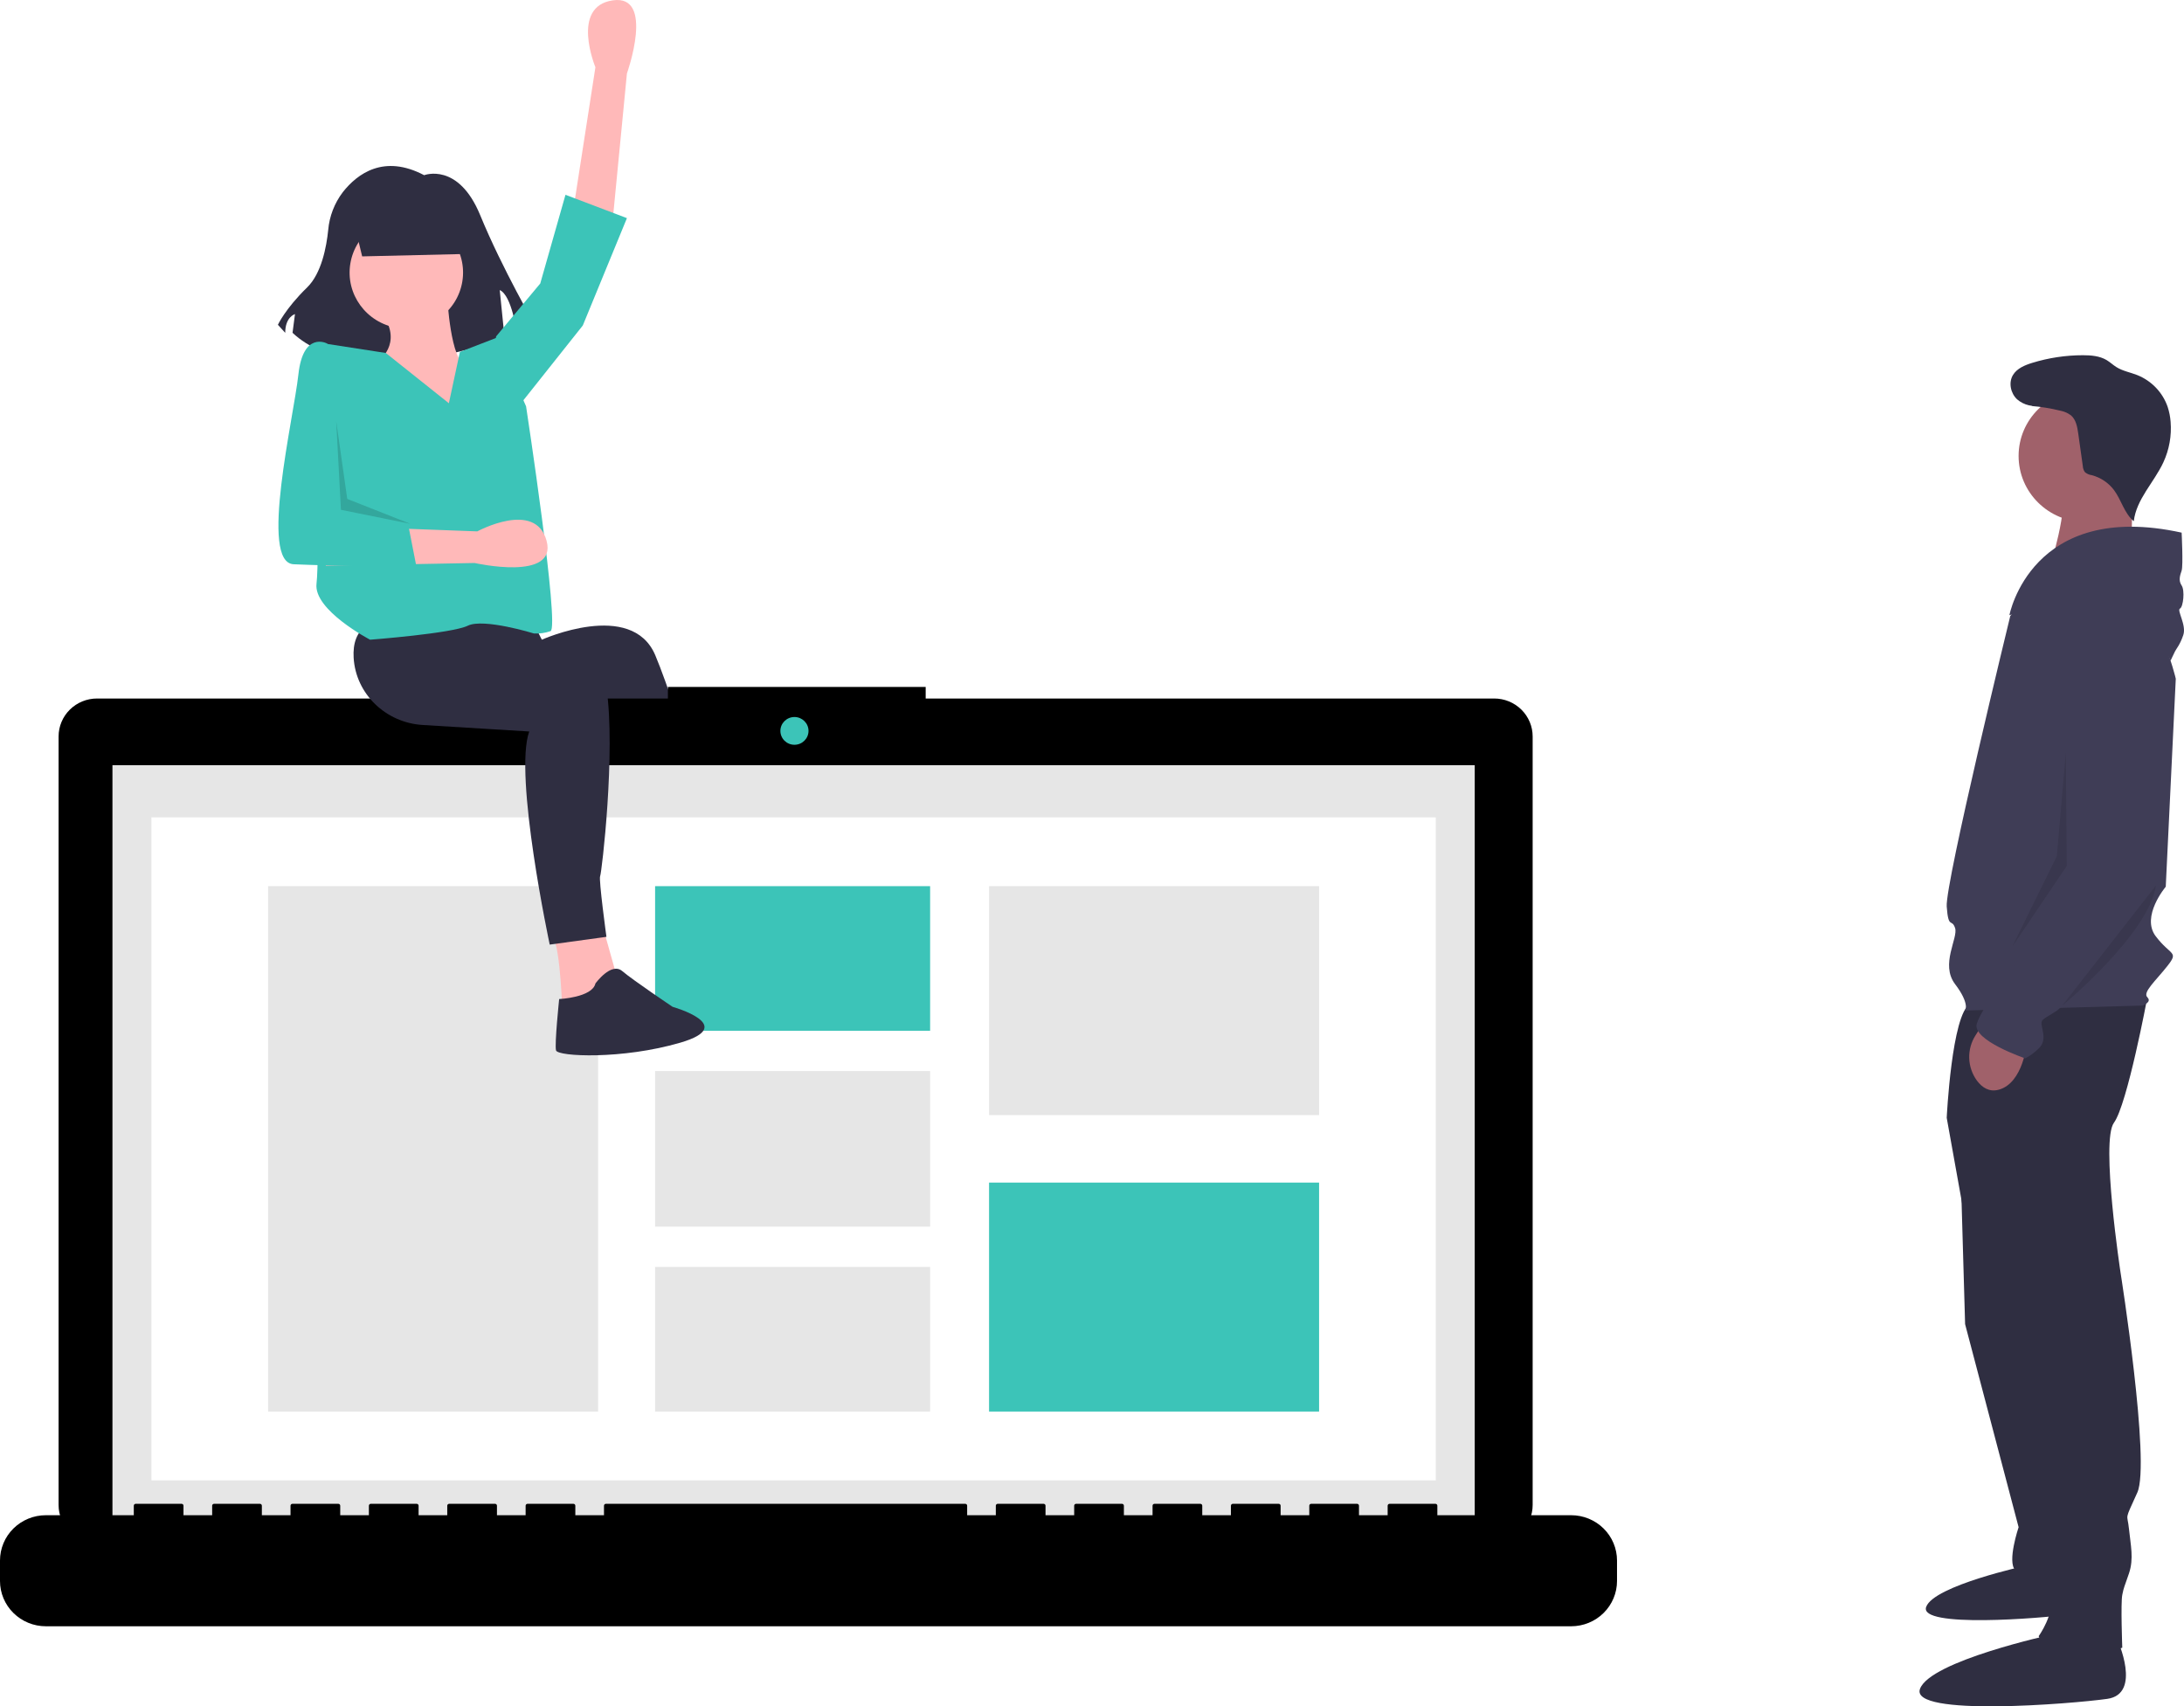 <svg width="622" height="486" viewBox="0 0 622 486" fill="none" xmlns="http://www.w3.org/2000/svg">
<rect width="622" height="486" fill="white"/>
<g clip-path="url(#clip0)">
<path d="M195.601 254.867L201.884 273.919L210.41 266.829L205.922 251.765L195.601 254.867Z" fill="#FFB9B9"/>
<path d="M114.824 173.784L117.068 203.47L171.368 204.799L195.152 258.411L208.166 253.094C208.166 253.094 193.357 202.584 186.625 186.633C179.894 170.683 154.315 182.202 154.315 182.202L152.071 177.772L114.824 173.784Z" fill="#2F2E41"/>
<path d="M199.191 270.374C199.191 270.374 200.088 284.553 201.434 285.439C202.781 286.325 213.102 284.553 213.102 284.553C213.102 284.553 216.203 285.233 228.809 281.894C242.98 278.141 227.014 272.59 227.014 272.59C227.014 272.59 216.692 265.943 212.205 262.842C207.717 259.74 204.576 266.387 204.576 266.387C205.473 269.045 199.191 270.374 199.191 270.374Z" fill="#2F2E41"/>
<path d="M558.231 327.783L559.66 377.15L574.898 434.979C574.898 434.979 571.565 444.853 573.946 447.203C576.327 449.554 587.279 453.786 587.279 453.786L578.231 330.604L558.231 327.783Z" fill="#2F2E41"/>
<path d="M591.315 446.962C591.315 446.962 596.749 458.766 589.141 459.839C581.533 460.912 546.393 463.774 548.566 457.693C550.74 451.612 577.186 445.889 577.186 445.889L591.315 446.962Z" fill="#2F2E41"/>
<path d="M611.565 284.058C611.565 284.058 605.85 314.618 602.041 319.79C598.231 324.962 603.946 362.575 603.946 362.575C603.946 362.575 612.517 416.643 608.708 425.106C604.898 433.569 605.85 430.748 606.327 435.449C606.803 440.151 607.755 443.912 606.327 448.144C604.898 452.375 604.898 451.905 604.422 454.256C603.946 456.606 604.422 469.301 604.422 469.301C604.422 469.301 583.946 476.353 580.612 466.01C580.612 466.01 585.374 459.427 583.946 454.256C582.456 449.051 581.656 443.678 581.565 438.27V428.397L559.66 347.53L554.422 318.38C554.422 318.38 555.85 288.76 561.089 285.939C566.327 283.118 611.565 284.058 611.565 284.058Z" fill="#2F2E41"/>
<path d="M602.993 466.95C602.993 466.95 610.136 482.465 600.136 483.876C590.136 485.286 543.946 489.047 546.803 481.055C549.66 473.062 584.422 465.54 584.422 465.54L602.993 466.95Z" fill="#2F2E41"/>
<path d="M593.941 148.672C604.46 148.672 612.988 140.252 612.988 129.866C612.988 119.479 604.46 111.059 593.941 111.059C583.421 111.059 574.893 119.479 574.893 129.866C574.893 140.252 583.421 148.672 593.941 148.672Z" fill="#A0616A"/>
<path d="M607.325 138.176L606.971 162.193L583.618 162.271C583.618 162.271 589.545 143.47 586.89 139.539C584.236 135.607 607.325 138.176 607.325 138.176Z" fill="#A0616A"/>
<path d="M572.517 175.451C572.517 175.451 589.184 154.294 602.041 163.227C614.898 172.16 619.66 193.318 619.66 193.318L616.803 252.558C616.803 252.558 609.66 261.02 613.946 266.662C618.231 272.304 620.612 270.894 617.279 275.125C613.946 279.357 610.136 282.648 611.565 284.058C612.993 285.469 610.136 286.409 610.136 286.409L559.66 287.819C559.66 287.819 561.089 285.939 556.803 280.297C552.517 274.655 557.755 267.132 556.803 264.312C555.85 261.491 554.898 264.782 554.422 258.199C553.946 251.617 572.517 175.451 572.517 175.451Z" fill="#3F3D56"/>
<path d="M577.279 296.752C577.279 296.752 576.327 308.506 569.184 310.387C566.505 311.092 564.496 309.748 563.032 307.792C561.664 305.918 560.897 303.681 560.83 301.372C560.764 299.062 561.4 296.786 562.658 294.838L564.422 292.051L577.279 296.752Z" fill="#A0616A"/>
<path d="M621.327 151.708C621.327 151.708 621.803 161.112 621.327 162.522C620.85 163.933 620.374 165.343 621.327 166.754C622.279 168.164 621.803 172.866 620.85 173.336C619.898 173.806 622.755 178.037 621.803 180.858C620.85 183.679 619.898 184.62 619.422 185.56C618.946 186.5 618.179 188.185 618.179 188.185C618.179 188.185 604.184 158.761 592.755 165.813C581.327 172.865 572.279 175.216 572.279 175.216C572.279 175.216 578.469 142.305 621.327 151.708Z" fill="#3F3D56"/>
<path d="M600.612 173.571C600.612 173.571 615.85 174.981 614.898 194.728C613.946 214.475 616.327 245.505 616.327 245.505C616.327 245.505 590.136 284.998 585.85 287.819C581.565 290.64 581.088 290.17 581.565 292.521C582.041 294.872 582.517 296.752 580.612 298.633C579.488 299.751 578.204 300.701 576.803 301.454C576.803 301.454 561.565 296.282 562.993 291.581C564.422 286.879 571.088 279.357 571.088 279.357C571.088 279.357 582.517 261.02 582.993 258.199C583.469 255.378 583.469 255.849 584.898 254.438C586.326 253.028 590.136 247.386 590.136 244.565V235.632L586.144 187.894C585.963 185.949 586.2 183.989 586.841 182.142C587.481 180.295 588.511 178.602 589.861 177.176C592.127 174.835 595.553 172.971 600.612 173.571Z" fill="#3F3D56"/>
<path d="M581.657 115.363C580.416 115.702 579.108 115.731 577.853 115.447C576.597 115.164 575.433 114.576 574.465 113.737C572.603 111.99 571.978 108.965 573.302 106.793C574.446 104.917 576.67 104 578.787 103.348C583.456 101.911 588.318 101.179 593.209 101.176C595.54 101.175 597.975 101.372 599.97 102.563C600.957 103.152 601.793 103.962 602.769 104.569C604.564 105.685 606.719 106.056 608.69 106.832C610.704 107.641 612.52 108.867 614.013 110.428C615.506 111.989 616.642 113.849 617.344 115.881C617.796 117.26 618.079 118.687 618.186 120.132C618.508 124.09 617.799 128.064 616.128 131.676C613.471 137.396 608.413 142.206 607.699 148.459C604.977 146.203 604.179 142.418 602.07 139.593C600.5 137.504 598.26 136.003 595.714 135.334C595.003 135.241 594.334 134.946 593.789 134.484C593.423 133.984 593.213 133.388 593.187 132.772L591.88 123.481C591.614 121.59 591.255 119.524 589.785 118.283C588.863 117.606 587.795 117.148 586.665 116.946C583.99 116.29 581.266 115.851 578.519 115.635" fill="#2F2E41"/>
<path opacity="0.1" d="M614.011 252.221L587.279 286.472C587.279 286.472 611.894 266.157 614.011 252.221Z" fill="black"/>
<path opacity="0.1" d="M588.352 214.299L588.605 246.647L573.08 269.64L585.782 243.86L588.352 214.299Z" fill="black"/>
<path d="M425.544 198.95H263.633V195.655H190.216V198.95H27.638C24.733 198.95 21.947 200.089 19.893 202.117C17.84 204.145 16.686 206.895 16.686 209.763V428.661C16.686 431.529 17.84 434.28 19.893 436.308C21.947 438.335 24.733 439.475 27.638 439.475H425.544C426.983 439.475 428.407 439.195 429.736 438.652C431.064 438.108 432.272 437.312 433.289 436.308C434.306 435.303 435.112 434.111 435.663 432.799C436.213 431.487 436.497 430.081 436.497 428.661V209.763C436.497 208.343 436.213 206.937 435.663 205.625C435.112 204.313 434.306 203.121 433.289 202.117C432.272 201.113 431.064 200.316 429.736 199.773C428.407 199.229 426.983 198.95 425.544 198.95V198.95Z" fill="black"/>
<path opacity="0.1" d="M421.813 218.06H31.369V435.521H421.813V218.06Z" fill="black"/>
<path d="M226.257 212.129C228.469 212.129 230.262 210.359 230.262 208.175C230.262 205.992 228.469 204.221 226.257 204.221C224.046 204.221 222.253 205.992 222.253 208.175C222.253 210.359 224.046 212.129 226.257 212.129Z" fill="#3CC4B8"/>
<path d="M420.003 217.951H32.025V435.332H420.003V217.951Z" fill="#E6E6E6"/>
<path d="M408.909 232.805H43.119V421.632H408.909V232.805Z" fill="white"/>
<path d="M170.347 252.397H76.356V402.04H170.347V252.397Z" fill="#E6E6E6"/>
<path d="M264.897 252.397H186.571V293.588H264.897V252.397Z" fill="#3CC4B8"/>
<path d="M264.897 305.059H186.571V349.378H264.897V305.059Z" fill="#E6E6E6"/>
<path d="M264.897 360.849H186.571V402.04H264.897V360.849Z" fill="#E6E6E6"/>
<path d="M375.672 252.397H281.681V317.611H375.672V252.397Z" fill="#E6E6E6"/>
<path d="M375.672 336.826H281.681V402.04H375.672V336.826Z" fill="#3CC4B8"/>
<path d="M447.459 431.567H409.355V428.856C409.355 428.786 409.34 428.716 409.313 428.651C409.286 428.585 409.246 428.526 409.195 428.476C409.145 428.426 409.085 428.387 409.018 428.36C408.952 428.333 408.882 428.319 408.81 428.319H395.746C395.674 428.319 395.603 428.333 395.537 428.36C395.471 428.387 395.411 428.426 395.361 428.476C395.31 428.526 395.27 428.585 395.243 428.651C395.215 428.716 395.201 428.786 395.201 428.856V431.567H387.036V428.856C387.036 428.786 387.022 428.716 386.995 428.651C386.967 428.585 386.927 428.526 386.877 428.476C386.826 428.426 386.766 428.387 386.7 428.36C386.634 428.333 386.563 428.319 386.492 428.319H373.427C373.356 428.319 373.285 428.333 373.219 428.36C373.153 428.387 373.093 428.426 373.042 428.476C372.992 428.526 372.952 428.585 372.924 428.651C372.897 428.716 372.883 428.786 372.883 428.856V428.856V431.567H364.717V428.856C364.717 428.786 364.703 428.716 364.676 428.651C364.649 428.585 364.609 428.526 364.558 428.476C364.507 428.426 364.447 428.387 364.381 428.36C364.315 428.333 364.245 428.319 364.173 428.319H351.109C351.037 428.319 350.966 428.333 350.9 428.36C350.834 428.387 350.774 428.426 350.724 428.476C350.673 428.526 350.633 428.585 350.606 428.651C350.578 428.716 350.564 428.786 350.564 428.856V431.567H342.399V428.856C342.399 428.786 342.385 428.716 342.358 428.651C342.33 428.585 342.29 428.526 342.239 428.476C342.189 428.426 342.129 428.387 342.063 428.36C341.997 428.333 341.926 428.319 341.855 428.319H328.79C328.719 428.319 328.648 428.333 328.582 428.36C328.516 428.387 328.456 428.426 328.405 428.476C328.355 428.526 328.315 428.585 328.287 428.651C328.26 428.716 328.246 428.786 328.246 428.856V428.856V431.567H320.08V428.856C320.08 428.786 320.066 428.716 320.039 428.651C320.012 428.585 319.972 428.526 319.921 428.476C319.87 428.426 319.81 428.387 319.744 428.36C319.678 428.333 319.608 428.319 319.536 428.319H306.472C306.4 428.319 306.329 428.333 306.263 428.36C306.197 428.387 306.137 428.426 306.087 428.476C306.036 428.526 305.996 428.585 305.969 428.651C305.941 428.716 305.927 428.786 305.927 428.856V431.567H297.762V428.856C297.762 428.786 297.748 428.716 297.72 428.651C297.693 428.585 297.653 428.526 297.602 428.476C297.552 428.426 297.492 428.387 297.426 428.36C297.36 428.333 297.289 428.319 297.218 428.319H284.153C284.082 428.319 284.011 428.333 283.945 428.36C283.879 428.387 283.819 428.426 283.768 428.476C283.718 428.526 283.677 428.585 283.65 428.651C283.623 428.716 283.609 428.786 283.609 428.856V431.567H275.443V428.856C275.443 428.786 275.429 428.716 275.402 428.651C275.375 428.585 275.334 428.526 275.284 428.476C275.233 428.426 275.173 428.387 275.107 428.36C275.041 428.333 274.97 428.319 274.899 428.319H172.56C172.416 428.319 172.278 428.376 172.175 428.476C172.073 428.577 172.016 428.714 172.016 428.856V428.856V431.567H163.851V428.856C163.851 428.786 163.837 428.716 163.809 428.651C163.782 428.585 163.742 428.526 163.691 428.476C163.641 428.426 163.581 428.387 163.515 428.36C163.449 428.333 163.378 428.319 163.306 428.319H150.242C150.097 428.319 149.959 428.376 149.857 428.476C149.755 428.577 149.697 428.714 149.697 428.856V431.567H141.532V428.856C141.532 428.786 141.518 428.716 141.491 428.651C141.463 428.585 141.423 428.526 141.373 428.476C141.322 428.426 141.262 428.387 141.196 428.36C141.13 428.333 141.059 428.319 140.988 428.319H127.923C127.779 428.319 127.64 428.376 127.538 428.476C127.436 428.577 127.379 428.714 127.379 428.856V428.856V431.567H119.214V428.856C119.214 428.786 119.2 428.716 119.172 428.651C119.145 428.585 119.105 428.526 119.054 428.476C119.004 428.426 118.944 428.387 118.878 428.36C118.812 428.333 118.741 428.319 118.669 428.319H105.605C105.46 428.319 105.322 428.376 105.22 428.476C105.118 428.577 105.06 428.714 105.06 428.856V428.856V431.567H96.895V428.856C96.895 428.786 96.881 428.716 96.854 428.651C96.826 428.585 96.786 428.526 96.736 428.476C96.685 428.426 96.625 428.387 96.559 428.36C96.493 428.333 96.422 428.319 96.351 428.319H83.286C83.142 428.319 83.003 428.376 82.901 428.476C82.799 428.577 82.742 428.714 82.742 428.856V428.856V431.567H74.577V428.856C74.577 428.786 74.562 428.716 74.535 428.651C74.508 428.585 74.468 428.526 74.417 428.476C74.367 428.426 74.307 428.387 74.241 428.36C74.174 428.333 74.104 428.319 74.032 428.319H60.968C60.823 428.319 60.685 428.376 60.583 428.476C60.481 428.577 60.423 428.714 60.423 428.856V428.856V431.567H52.258V428.856C52.258 428.786 52.244 428.716 52.217 428.651C52.189 428.585 52.149 428.526 52.099 428.476C52.048 428.426 51.988 428.387 51.922 428.36C51.856 428.333 51.785 428.319 51.714 428.319H38.649C38.505 428.319 38.366 428.376 38.264 428.476C38.162 428.577 38.105 428.714 38.105 428.856V428.856V431.567H13.065C9.6 431.567 6.277 432.926 3.827 435.345C1.376 437.764 0 441.045 0 444.466V450.299C5.61492e-06 453.72 1.376 457.001 3.827 459.42C6.277 461.839 9.6 463.198 13.065 463.198H447.459C450.924 463.198 454.247 461.839 456.697 459.42C459.147 457.001 460.524 453.72 460.524 450.299V444.466C460.524 441.045 459.147 437.764 456.697 435.345C454.247 432.926 450.924 431.567 447.459 431.567V431.567Z" fill="black"/>
<path d="M97.629 54.734C95.251 57.871 93.811 61.603 93.473 65.507C92.989 70.26 91.58 77.861 87.479 81.856C81.231 87.944 79.148 92.509 79.148 92.509L81.231 94.792C81.231 90.226 84.008 89.465 84.008 89.465L83.313 94.792C102.058 112.292 143.712 96.314 143.712 96.314L142.324 82.617C145.795 84.139 147.183 94.792 147.183 94.792L152.737 93.27C152.737 93.27 143.018 76.53 136.77 61.312C130.522 46.094 120.802 49.898 120.802 49.898C109.347 43.854 101.781 49.459 97.629 54.734Z" fill="#2F2E41"/>
<path d="M162.841 62.572L169.573 19.151C169.573 19.151 162.393 1.871 174.509 0.099C186.625 -1.673 178.548 20.924 178.548 20.924L174.509 62.572H162.841Z" fill="#FFB9B9"/>
<path d="M157.456 266.83C159.7 270.374 160.149 288.54 160.149 288.54L175.855 278.793L171.368 262.842L157.456 266.83Z" fill="#FFB9B9"/>
<path d="M135.467 171.569C135.467 171.569 115.722 171.569 104.952 177.772C101.49 179.766 100.485 183.362 100.716 187.324C101.319 197.675 109.881 205.849 120.362 206.489L150.725 208.344C146.237 220.75 156.559 269.045 156.559 269.045L172.714 266.83C172.714 266.83 170.47 250.436 170.919 249.55C171.368 248.664 175.407 214.104 172.714 195.938C170.021 177.772 133.223 185.304 133.223 185.304L135.467 171.569Z" fill="#2F2E41"/>
<path d="M159.251 284.553C159.251 284.553 157.905 297.402 158.354 299.174C158.802 300.946 177.202 301.832 193.806 296.959C210.41 292.085 191.562 286.768 191.562 286.768C191.562 286.768 180.343 279.236 177.202 276.577C174.06 273.919 169.573 280.122 169.573 280.122C168.675 284.109 159.251 284.553 159.251 284.553Z" fill="#2F2E41"/>
<path d="M131.668 80.191C133.098 71.496 127.116 63.302 118.309 61.891C109.502 60.48 101.204 66.385 99.775 75.081C98.346 83.777 104.327 91.97 113.134 93.381C121.941 94.792 130.239 88.887 131.668 80.191Z" fill="#FFB9B9"/>
<path d="M108.99 89.6C114.824 98.018 107.644 102.892 107.644 102.892L104.503 125.932C104.503 125.932 138.16 129.034 143.993 124.603C149.827 120.172 137.262 105.551 132.775 104.221C128.287 102.892 127.389 84.726 127.389 84.726L108.99 89.6Z" fill="#FFB9B9"/>
<path d="M109.869 100.532L92.162 97.797L90.143 116.628C90.143 116.628 91.04 158.72 90.143 166.252C89.245 173.784 105.4 182.202 105.4 182.202C105.4 182.202 128.736 180.43 133.223 178.215C137.711 175.999 152.071 180.43 152.071 180.43C153.671 180.518 155.272 180.292 156.783 179.766C159.476 178.879 149.827 115.741 149.827 115.741L141.301 96.246L130.98 100.234L127.838 114.855L109.869 100.532Z" fill="#3CC4B8"/>
<path d="M148.033 115.298L165.983 92.701L178.548 62.129L161.047 55.483L153.866 80.739L141.301 95.803L140.852 98.461L148.033 115.298Z" fill="#3CC4B8"/>
<path d="M91.47 149.696L135.929 151.348C135.929 151.348 152.497 142.335 155.662 154.018C158.827 165.701 135.169 160.354 135.169 160.354L92.8 161.14L91.47 149.696Z" fill="#FFB9B9"/>
<path d="M95.303 146.535L115.946 147.864L118.639 161.6C118.639 161.6 93.508 161.156 83.636 160.713C73.763 160.27 83.636 119.064 84.982 106.658C86.328 94.252 93.059 97.797 93.059 97.797L97.098 100.898L95.303 146.535Z" fill="#3CC4B8"/>
<path opacity="0.15" d="M98.894 142.104L116.844 149.194L97.099 145.205L95.752 119.95L98.894 142.104Z" fill="black"/>
<path d="M132.782 72.327L103.142 73.024L99.614 58.392H132.782V72.327Z" fill="#2F2E41"/>
</g>
<defs>
<clipPath id="clip0">
<rect width="622" height="486" fill="white"/>
</clipPath>
</defs>
</svg>
